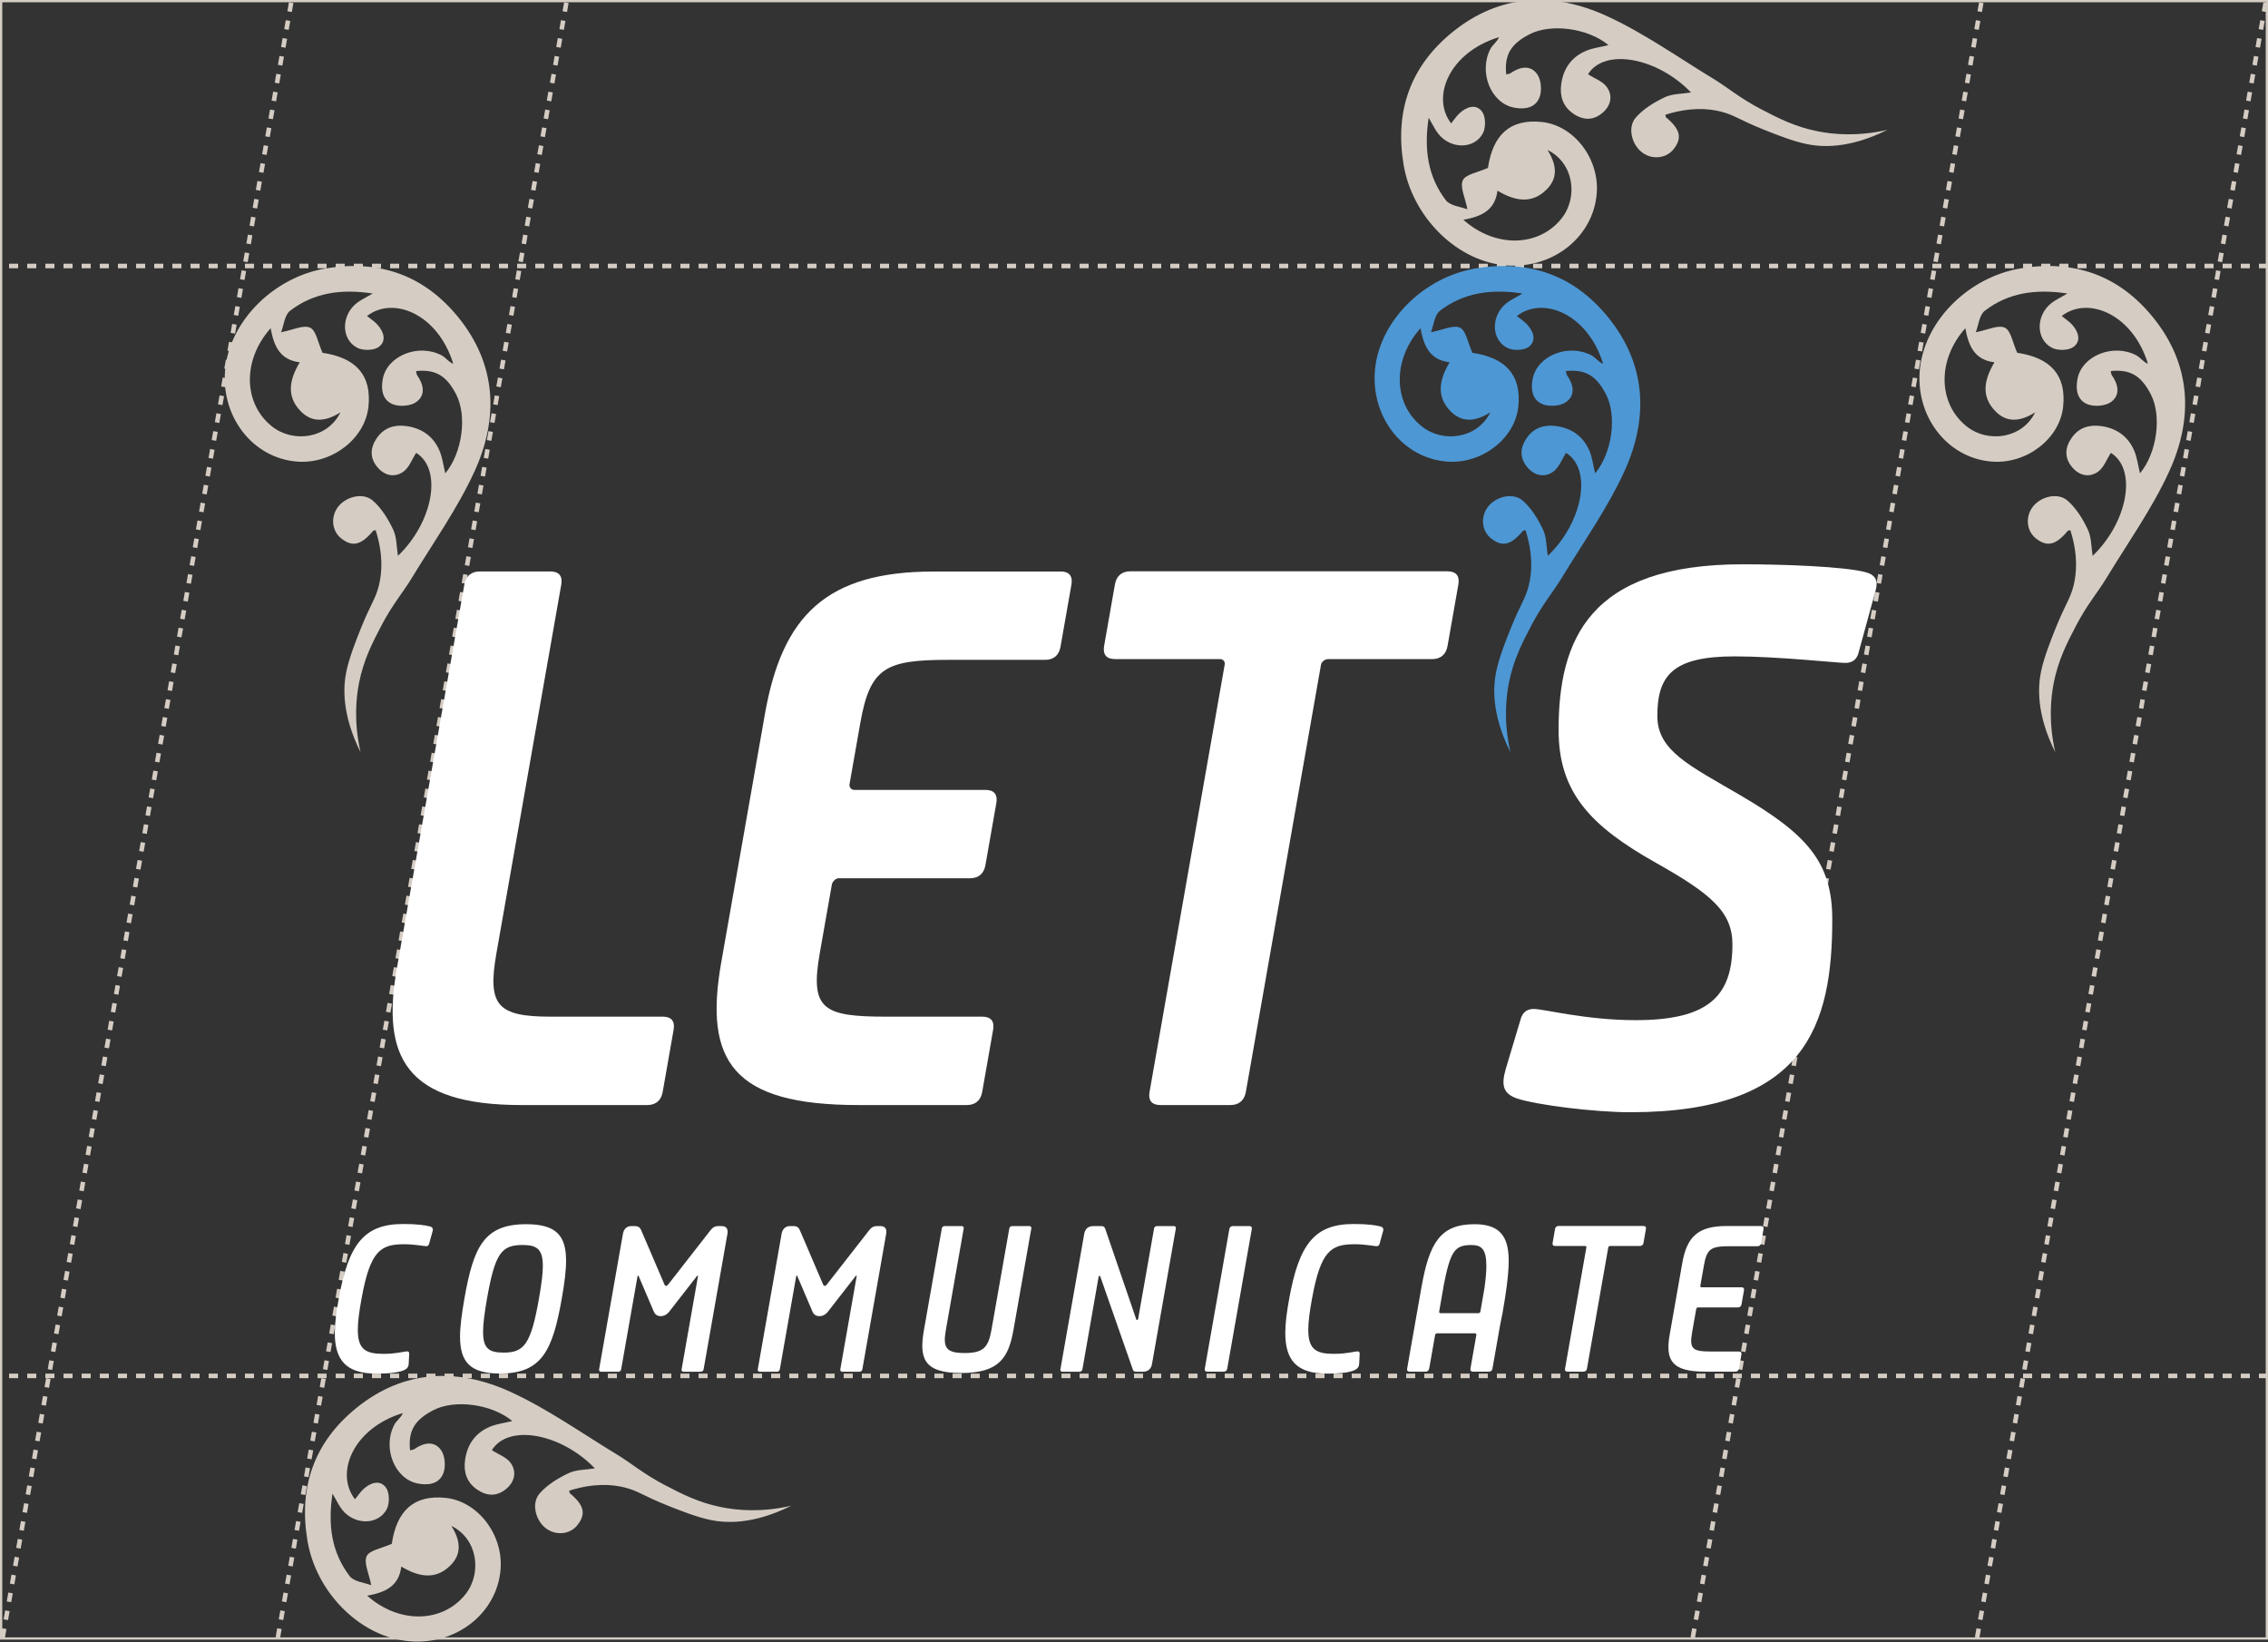 <svg width="1000" height="724" viewBox="0 0 1000 724" fill="none" xmlns="http://www.w3.org/2000/svg">
    <rect x="0" y="0" width="1000" height="724" fill="#333333" stroke="none"/>
    <rect x="0.5" y="0.5" width="999" height="721.953" stroke="#D5CDC4"/>
    <line x1="128.386" y1="1.185" x2="0.985" y2="723.126" stroke="#D5CDC4" stroke-width="2" stroke-dasharray="4 4"/>
    <line x1="249.721" y1="1.185" x2="122.319" y2="723.126" stroke="#D5CDC4" stroke-width="2" stroke-dasharray="4 4"/>
    <line x1="873.583" y1="1.185" x2="746.182" y2="723.126" stroke="#D5CDC4" stroke-width="2" stroke-dasharray="4 4"/>
    <line x1="998.963" y1="1.185" x2="871.561" y2="723.126" stroke="#D5CDC4" stroke-width="2" stroke-dasharray="4 4"/>
    <line x1="1000" y1="117.279" x2="-6.23782e-05" y2="117.279" stroke="#D5CDC4" stroke-width="2" stroke-dasharray="4 4"/>
    <line x1="1000" y1="606.663" x2="-6.23782e-05" y2="606.663" stroke="#D5CDC4" stroke-width="2" stroke-dasharray="4 4"/>
    <path d="M242.727 251.97C246.456 251.97 248.139 254.007 247.472 257.76L218.875 420.372C214.827 443.384 219.34 448.272 242.873 448.272H292.26C296.061 448.272 297.671 450.308 297.004 454.061L292.187 481.466C291.52 485.205 289.198 487.241 285.397 487.241H229.742C178.73 487.241 168.139 465.858 174.987 426.932L204.73 257.76C205.397 254.021 207.776 251.97 211.52 251.97H242.727V251.97Z" fill="white"/>
    <path d="M467.668 251.97C471.397 251.97 473.08 254.007 472.412 257.76L467.596 285.165C466.943 288.903 464.607 290.94 460.82 290.94H418.368C390.454 290.94 383.635 294.256 379.297 318.927L374.567 345.793C374.349 347.074 375.35 348.295 376.627 348.295H434.56C438.288 348.295 439.971 350.332 439.304 354.07L434.487 381.475C433.834 385.214 431.44 387.25 427.697 387.25H369.764C368.488 387.25 367.008 388.749 366.79 389.956L361.451 420.285C357.113 444.955 362.771 448.272 390.686 448.272H433.138C436.939 448.272 438.549 450.308 437.882 454.061L433.065 481.466C432.412 485.205 430.076 487.241 426.29 487.241H378.382C323.061 487.241 310.337 467.924 317.998 424.401L337.265 314.839C344.926 271.317 364.44 251.999 411.723 251.999H467.668V251.97Z" fill="white"/>
    <path d="M638.274 251.912C642.003 251.912 643.686 253.949 643.018 257.702L638.245 284.83C637.592 288.569 635.198 290.62 631.455 290.62H585.652C584.375 290.62 582.721 291.565 582.445 293.122L549.322 481.452C548.669 485.19 546.275 487.241 542.532 487.241H511.6C507.871 487.241 506.188 485.205 506.856 481.452L539.979 293.107C540.254 291.551 539.195 290.605 537.919 290.605H491.578C487.835 290.605 486.166 288.569 486.819 284.816L491.593 257.687C492.246 253.949 494.64 251.898 498.368 251.898H638.274V251.912Z" fill="white"/>
    <path d="M822.591 252.305C826.174 253.266 828.423 255.287 826.987 260.32L819.37 288.147C818.688 290.518 816.947 292.293 813.697 292.293C809.983 292.293 783.925 289.413 764.789 289.413C737.368 289.413 730.752 297.981 730.752 315.727C730.752 331.059 745.028 337.59 767.299 350.624C796.62 367.803 807.879 380.051 807.879 405.405C807.879 451.734 796.475 490.413 718.855 490.413C702.794 490.413 677.273 487.155 668.974 484.376C662.823 482.282 661.807 478.66 663.896 471.386L670.512 449.291C671.252 446.643 672.993 444.869 676.243 444.869C680.741 444.869 699.152 449.814 721.132 449.814C753.443 449.814 763.86 439.137 763.86 416.416C763.86 402.059 754.444 394.131 730.142 380.443C701.256 364.181 687.211 349.431 687.211 321.866C687.211 282.329 700.4 248.814 768.314 248.814C786.798 248.8 813.552 249.833 822.591 252.305Z" fill="white"/>
    <path d="M639.16 159.748C634.662 167.282 633.081 174.701 639.595 181.334C644.412 186.251 650.186 186.178 657.107 181.814C651.361 193.524 636.214 195.386 626.943 188.04C614.321 178.032 613.726 158.889 626.32 144.721C627.698 152.256 630.208 158.671 639.16 159.748ZM709.018 139.848C693.944 121.316 674.27 114.436 650.694 118.349C628.235 122.073 609.025 140.736 606.399 161.74C603.73 183.152 618.238 202.164 638.275 203.546C653.538 204.594 668.003 193.32 669.453 179.269C670.89 165.362 663.897 157.74 649.2 155.558C647.168 151.063 646.399 145.739 643.744 144.489C640.814 143.121 636.127 145.507 630.933 146.496C632.079 143.601 632.442 138.903 634.938 136.997C645.268 129.099 657.252 127.28 671.325 129.419C668.104 131.324 666.058 132.241 664.346 133.579C657.426 138.932 657.252 149.507 664.477 153.333C667.002 154.671 671.789 154.584 673.966 152.998C677.593 150.351 676.185 146.176 673.327 143.063C672.036 141.667 670.382 140.605 668.83 139.339C680.262 130.408 700.096 138.35 706.842 160.402C704.811 159.689 703.534 157.624 701.691 156.664C691.434 151.311 677.81 156.838 675.794 166.962C674.822 171.806 675.663 176.548 680.378 178.309C683.309 179.414 688.053 179.036 690.52 177.276C694.829 174.192 693.741 169.479 690.883 165.377C690.65 165.042 690.665 164.548 690.433 163.602C699.065 162.759 703.824 165.61 708.119 173.886C712.979 183.269 710.904 199.561 703.331 208.71C702.446 205.132 702.069 201.743 700.792 198.746C698.035 192.302 692.885 188.724 685.935 187.836C680.669 187.167 676.2 188.695 673.124 193.175C670.15 197.495 669.976 201.961 673.487 206.092C676.679 209.83 681.075 210.674 684.862 207.968C687.401 206.15 688.648 202.513 690.491 199.677C702.315 207.037 697.76 230.442 682.453 245.09C681.815 241.177 681.96 236.886 680.32 233.453C678.101 228.799 675.184 224.027 671.354 220.711C666.827 216.783 658.732 219.169 655.54 224.202C652.725 228.639 653.567 234.37 657.484 237.439C662.402 241.294 666.247 240.363 671.456 234.108C671.673 233.846 672.225 233.89 672.631 233.788C676.084 244.668 675.387 252.698 674.082 258.051C672.587 264.175 670.469 266.139 665.957 277.441C664.027 282.285 660.966 289.936 659.704 296.089C658.398 302.373 657.411 314.592 665.986 331.684C662.852 318.112 664.071 307.363 665.304 301.122C667.292 290.984 671.136 283.521 675.126 275.899C679.987 266.59 684.673 261.237 688.445 255.04C697.905 239.432 708.641 224.376 716.2 207.881C726.922 184.432 726.022 160.766 709.018 139.848Z" fill="#4D97D4"/>
    <path d="M189.597 540.786C190.642 541.048 191.063 541.746 190.743 542.851L189.162 548.554C189.017 549.063 188.553 549.485 187.943 549.485C186.971 549.485 182.706 548.612 178.281 548.612C167.791 548.612 163.264 551.434 159.419 572.54C158.331 578.431 157.765 582.897 157.765 586.403C157.765 595.189 161.436 596.949 169.198 596.949C174.769 596.949 178.15 595.858 179.572 595.858C180.167 595.858 180.486 596.28 180.428 596.905L180.21 601.269C180.138 602.709 179.456 603.582 178.063 604.178C176.264 604.935 173.13 605.662 165.934 605.662C152.76 605.662 147.624 599.858 147.624 587.697C147.624 583.61 148.248 578.635 149.365 572.555C153.674 548.815 160.362 539.695 177.715 539.695C183.997 539.666 187.711 540.262 189.597 540.786Z" fill="white"/>
    <path d="M230.41 548.946C221.139 548.946 218.266 552.539 214.726 572.613C213.594 579.057 212.999 583.814 212.999 587.305C212.999 594.738 215.756 596.396 222.067 596.396C231.033 596.396 234.095 592.789 237.635 572.613C238.738 566.329 239.347 561.645 239.347 558.183C239.347 550.634 236.561 548.961 230.41 548.946ZM249.59 555.827C249.59 560.307 248.894 565.849 247.704 572.526C243.656 595.509 238.912 605.633 220.442 605.633C207.239 605.633 202.843 600.469 202.843 589.327C202.843 584.803 203.598 579.232 204.773 572.526C208.806 549.601 213.507 539.782 232.02 539.782C245.208 539.782 249.59 544.801 249.59 555.827Z" fill="white"/>
    <path d="M318.23 540.612C320.16 540.612 321.132 541.805 320.74 544.031L310.236 603.772C310.12 604.398 309.627 604.819 309.003 604.819H301.328C300.762 604.819 300.414 604.398 300.53 603.772L307.726 562.854C307.813 562.344 307.566 562.272 307.247 562.708L295.075 578.345C294.044 579.684 292.695 580.324 291.331 580.324C289.953 580.324 288.836 579.684 288.285 578.345L281.611 562.708C281.436 562.272 281.161 562.344 281.074 562.854L273.878 603.772C273.761 604.398 273.283 604.819 272.702 604.819H265.027C264.403 604.819 264.055 604.398 264.157 603.772L274.661 544.031C275.053 541.805 276.446 540.612 278.375 540.612H279.841C281.524 540.612 282.22 541.281 282.699 542.401L292.797 565.966C293.145 566.796 293.246 566.97 293.682 566.97C294.131 566.97 294.277 566.796 294.929 565.966L313.312 542.401C314.197 541.281 315.111 540.612 316.794 540.612H318.23Z" fill="white"/>
    <path d="M388.219 540.612C390.149 540.612 391.121 541.805 390.729 544.031L380.225 603.772C380.109 604.398 379.63 604.819 378.992 604.819H371.317C370.751 604.819 370.403 604.398 370.504 603.772L377.7 562.854C377.788 562.344 377.541 562.272 377.222 562.708L365.049 578.345C364.019 579.684 362.67 580.324 361.291 580.324C359.913 580.324 358.796 579.684 358.245 578.345L351.571 562.708C351.397 562.272 351.121 562.344 351.034 562.854L343.838 603.772C343.721 604.398 343.243 604.819 342.662 604.819H334.987C334.363 604.819 334.015 604.398 334.117 603.772L344.621 544.031C345.013 541.805 346.406 540.612 348.335 540.612H349.801C351.484 540.612 352.18 541.281 352.659 542.401L362.757 565.966C363.105 566.796 363.206 566.97 363.642 566.97C364.077 566.97 364.237 566.796 364.889 565.966L383.272 542.401C384.157 541.281 385.071 540.612 386.754 540.612H388.219Z" fill="white"/>
    <path d="M453.929 540.612C454.437 540.612 454.843 541.034 454.727 541.66L446.878 586.258C444.687 598.71 440.537 605.401 423.765 605.401C407.008 605.401 405.224 598.71 407.414 586.258L415.263 541.66C415.38 541.034 415.873 540.612 416.439 540.612H423.998C424.621 540.612 425.028 541.034 424.912 541.66L417.048 586.418C415.684 594.157 417.019 596.586 425.318 596.586C433.501 596.586 435.779 594.157 437.142 586.418L445.02 541.66C445.137 541.034 445.63 540.612 446.254 540.612H453.929Z" fill="white"/>
    <path d="M517.65 540.612C518.158 540.612 518.564 541.034 518.463 541.601L507.944 601.401C507.552 603.627 506.159 604.819 503.94 604.819H500.951C500.138 604.819 499.703 604.543 499.529 603.99L485.151 562.883C484.919 562.344 484.484 562.461 484.382 563.057L477.244 603.83C477.142 604.398 476.591 604.819 476.083 604.819H468.35C467.784 604.819 467.436 604.398 467.538 603.83L478.056 544.031C478.448 541.805 479.841 540.612 482.061 540.612H485.528C486.529 540.612 486.921 540.889 487.269 541.674L500.98 581.705C501.154 582.244 501.705 582.127 501.821 581.531L508.858 541.616C508.959 541.049 509.453 540.627 509.961 540.627H517.65V540.612Z" fill="white"/>
    <path d="M550.831 540.612C551.702 540.612 552.093 541.092 551.934 541.951L541.111 603.467C540.951 604.339 540.4 604.805 539.529 604.805H532.318C531.448 604.805 531.056 604.325 531.216 603.467L542.039 541.951C542.199 541.078 542.75 540.612 543.621 540.612H550.831Z" fill="white"/>
    <path d="M608.677 540.786C609.722 541.048 610.142 541.746 609.823 542.851L608.242 548.554C608.097 549.063 607.632 549.485 607.023 549.485C606.051 549.485 601.785 548.612 597.36 548.612C586.871 548.612 582.344 551.434 578.499 572.54C577.411 578.431 576.845 582.897 576.845 586.403C576.845 595.189 580.516 596.949 588.278 596.949C593.849 596.949 597.23 595.858 598.652 595.858C599.261 595.858 599.551 596.28 599.508 596.905L599.29 601.269C599.217 602.709 598.535 603.582 597.143 604.178C595.344 604.935 592.21 605.662 585.014 605.662C571.854 605.662 566.704 599.858 566.704 587.697C566.704 583.61 567.328 578.635 568.445 572.555C572.754 548.815 579.442 539.695 596.794 539.695C603.077 539.666 606.791 540.262 608.677 540.786Z" fill="white"/>
    <path d="M724.615 540.568C725.485 540.568 725.877 541.048 725.717 541.906L724.644 548.03C724.499 548.888 723.933 549.383 723.062 549.383H709.918C709.584 549.383 709.178 549.63 709.12 550.023L699.718 603.466C699.573 604.339 699.007 604.804 698.137 604.804H691.158C690.287 604.804 689.896 604.324 690.055 603.466L699.457 550.023C699.529 549.63 699.268 549.383 698.935 549.383H685.674C684.803 549.383 684.411 548.903 684.571 548.03L685.645 541.906C685.79 541.033 686.356 540.568 687.226 540.568H724.615Z" fill="white"/>
    <path d="M776.468 540.612C777.324 540.612 777.73 541.092 777.571 541.95L776.483 548.133C776.338 549.005 775.801 549.485 774.901 549.485H762.671C754.444 549.485 752.587 550.547 751.281 557.98L749.7 566.97C749.642 567.304 749.889 567.61 750.222 567.61H767.85C768.721 567.61 769.112 568.09 768.953 568.948L767.865 575.13C767.705 575.989 767.154 576.469 766.283 576.469H748.655C748.322 576.469 747.959 576.832 747.901 577.123L746.087 587.422C744.782 594.855 746.262 595.917 754.488 595.917H766.719C767.618 595.917 767.981 596.397 767.821 597.255L766.733 603.452C766.573 604.325 766.051 604.79 765.152 604.79H751.746C737.397 604.79 734.147 600.063 736.178 588.557L741.764 556.817C743.795 545.311 748.699 540.583 761.278 540.583H776.468V540.612Z" fill="white"/>
    <path d="M652.739 578.257C652.667 578.708 652.304 579.013 651.854 579.013H635.184C634.734 579.013 634.488 578.708 634.56 578.257L636.475 567.347H636.432C639.464 551.885 641.234 548.961 648.662 548.961C653.146 548.961 655.365 550.634 655.365 558.198C655.365 560.714 655.075 563.9 654.538 567.871L652.739 578.257ZM650.113 539.782C634.995 539.782 630.222 548.132 626.784 567.347L620.429 603.466C620.284 604.339 620.675 604.804 621.531 604.804H628.568C629.381 604.804 629.917 604.368 630.106 603.582C630.121 603.538 630.135 603.509 630.15 603.466L632.761 588.643C632.819 588.294 633.022 588.119 633.269 588.003C633.385 587.945 633.501 587.887 633.646 587.887H650.316C650.592 587.887 650.752 588.003 650.853 588.192C650.911 588.309 650.969 588.439 650.94 588.643L648.343 603.466C648.285 603.815 648.329 604.091 648.445 604.295C648.604 604.615 648.938 604.804 649.446 604.804H656.468C657.339 604.804 657.89 604.324 658.05 603.466L661.445 584.148C662.213 580.715 662.895 576.846 663.563 572.526C663.708 571.624 663.809 570.78 663.94 569.922C664.071 569.049 664.201 568.177 664.303 567.347C664.883 562.94 665.217 559.1 665.217 555.827C665.202 544.801 660.98 539.782 650.113 539.782Z" fill="white"/>
    <path d="M879.387 159.748C874.889 167.283 873.308 174.701 879.822 181.334C884.639 186.251 890.413 186.178 897.334 181.814C891.588 193.524 876.441 195.386 867.17 188.04C854.548 178.032 853.953 158.89 866.547 144.721C867.925 152.256 870.435 158.671 879.387 159.748ZM949.245 139.849C934.171 121.317 914.497 114.436 890.921 118.349C868.462 122.073 849.252 140.736 846.626 161.741C843.957 183.153 858.465 202.165 878.502 203.547C893.765 204.594 908.23 193.32 909.68 179.269C911.117 165.363 904.124 157.74 889.427 155.558C887.395 151.064 886.626 145.74 883.971 144.489C881.041 143.121 876.354 145.507 871.16 146.496C872.306 143.601 872.669 138.903 875.165 136.997C885.495 129.099 897.479 127.281 911.552 129.419C908.331 131.324 906.285 132.241 904.573 133.579C897.653 138.932 897.479 149.507 904.704 153.333C907.229 154.671 912.016 154.584 914.193 152.998C917.82 150.351 916.412 146.176 913.554 143.063C912.263 141.667 910.609 140.605 909.057 139.339C920.489 130.408 940.323 138.35 947.069 160.402C945.038 159.69 943.761 157.624 941.918 156.664C931.661 151.311 918.037 156.839 916.021 166.963C915.049 171.807 915.89 176.549 920.605 178.309C923.536 179.414 928.28 179.036 930.747 177.276C935.056 174.192 933.968 169.479 931.11 165.377C930.877 165.043 930.892 164.548 930.66 163.603C939.292 162.759 944.051 165.61 948.346 173.887C953.206 183.269 951.131 199.561 943.558 208.71C942.673 205.132 942.296 201.743 941.019 198.746C938.262 192.302 933.112 188.724 926.162 187.837C920.896 187.167 916.427 188.695 913.351 193.175C910.377 197.495 910.203 201.961 913.714 206.092C916.906 209.83 921.302 210.674 925.089 207.969C927.628 206.15 928.875 202.514 930.718 199.677C942.542 207.038 937.987 230.443 922.68 245.091C922.042 241.178 922.187 236.886 920.547 233.454C918.328 228.799 915.411 224.028 911.581 220.711C907.054 216.784 898.959 219.169 895.767 224.202C892.952 228.639 893.794 234.37 897.711 237.439C902.629 241.294 906.474 240.363 911.683 234.108C911.9 233.846 912.452 233.89 912.858 233.788C916.311 244.669 915.614 252.698 914.309 258.051C912.814 264.175 910.696 266.139 906.184 277.441C904.254 282.285 901.193 289.937 899.931 296.09C898.625 302.374 897.638 314.593 906.213 331.684C903.079 318.113 904.298 307.363 905.531 301.123C907.519 290.984 911.363 283.522 915.353 275.9C920.214 266.59 924.9 261.237 928.672 255.04C938.132 239.432 948.868 224.377 956.427 207.881C967.149 184.433 966.249 160.766 949.245 139.849Z" fill="#D5CDC4"/>
    <path d="M132.167 159.748C127.669 167.283 126.088 174.701 132.602 181.334C137.419 186.251 143.194 186.178 150.114 181.814C144.369 193.524 129.222 195.386 119.951 188.04C107.329 178.032 106.734 158.89 119.327 144.721C120.705 152.256 123.215 158.671 132.167 159.748ZM202.026 139.849C186.951 121.317 167.278 114.436 143.701 118.349C121.242 122.073 102.033 140.736 99.407 161.741C96.737 183.153 111.246 202.165 131.282 203.547C146.545 204.594 161.01 193.321 162.461 179.269C163.897 165.363 156.904 157.74 142.207 155.558C140.176 151.064 139.407 145.74 136.752 144.489C133.821 143.121 129.135 145.507 123.941 146.496C125.087 143.601 125.45 138.903 127.945 136.997C138.275 129.099 150.259 127.281 164.333 129.419C161.112 131.324 159.066 132.241 157.354 133.579C150.433 138.932 150.259 149.507 157.485 153.333C160.009 154.671 164.797 154.584 166.973 152.998C170.6 150.351 169.193 146.176 166.335 143.063C165.044 141.667 163.39 140.605 161.837 139.339C173.27 130.408 193.103 138.35 199.85 160.402C197.818 159.69 196.542 157.624 194.699 156.664C184.441 151.311 170.818 156.839 168.801 166.963C167.829 171.807 168.671 176.549 173.386 178.309C176.317 179.414 181.061 179.036 183.527 177.276C187.836 174.192 186.748 169.479 183.89 165.377C183.658 165.043 183.672 164.548 183.44 163.603C192.073 162.759 196.832 165.61 201.126 173.887C205.987 183.269 203.912 199.561 196.338 208.71C195.453 205.132 195.076 201.743 193.799 198.746C191.043 192.302 185.892 188.724 178.943 187.837C173.676 187.167 169.207 188.695 166.132 193.175C163.157 197.495 162.983 201.961 166.494 206.092C169.686 209.83 174.082 210.674 177.869 207.969C180.408 206.15 181.656 202.514 183.498 199.677C195.323 207.038 190.767 230.443 175.461 245.091C174.822 241.178 174.967 236.886 173.328 233.454C171.108 228.799 168.192 224.028 164.362 220.711C159.835 216.784 151.739 219.169 148.547 224.202C145.733 228.639 146.574 234.37 150.491 237.439C155.41 241.294 159.255 240.363 164.463 234.108C164.681 233.846 165.232 233.89 165.638 233.788C169.091 244.669 168.395 252.698 167.089 258.051C165.595 264.175 163.477 266.139 158.964 277.441C157.035 282.285 153.973 289.937 152.711 296.09C151.405 302.374 150.419 314.593 158.993 331.684C155.86 318.113 157.078 307.363 158.312 301.123C160.299 290.984 164.144 283.522 168.134 275.9C172.994 266.59 177.68 261.237 181.453 255.04C190.912 239.432 201.649 224.377 209.208 207.881C219.929 184.433 219.03 160.766 202.026 139.849Z" fill="#D5CDC4"/>
    <path d="M660.253 84.07C667.788 88.567 675.207 90.149 681.84 83.634C686.756 78.817 686.684 73.043 682.32 66.123C694.03 71.868 695.891 87.015 688.546 96.286C678.538 108.908 659.395 109.503 645.227 96.91C652.762 95.531 659.177 93.021 660.253 84.07ZM640.354 14.211C621.822 29.285 614.942 48.959 618.855 72.535C622.578 94.995 641.241 114.204 662.246 116.83C683.658 119.499 702.67 104.991 704.052 84.955C705.099 69.692 693.826 55.227 679.774 53.776C665.868 52.339 658.246 59.333 656.064 74.03C651.569 76.061 646.245 76.83 644.994 79.485C643.627 82.416 646.012 87.102 647.002 92.296C644.107 91.15 639.408 90.787 637.503 88.292C629.604 77.962 627.786 65.977 629.924 51.904C631.83 55.125 632.746 57.171 634.085 58.883C639.438 65.803 650.013 65.977 653.838 58.752C655.177 56.228 655.089 51.44 653.504 49.264C650.856 45.636 646.682 47.044 643.569 49.902C642.172 51.193 641.11 52.847 639.845 54.4C630.913 42.967 638.856 23.134 660.908 16.387C660.195 18.418 658.129 19.695 657.169 21.538C651.816 31.795 657.344 45.419 667.468 47.435C672.312 48.408 677.054 47.566 678.814 42.851C679.92 39.92 679.542 35.176 677.781 32.709C674.698 28.4 669.985 29.488 665.883 32.347C665.548 32.579 665.053 32.564 664.108 32.796C663.264 24.164 666.115 19.405 674.392 15.11C683.774 10.25 700.066 12.325 709.216 19.898C705.637 20.783 702.248 21.16 699.252 22.437C692.808 25.194 689.229 30.344 688.342 37.294C687.673 42.561 689.2 47.029 693.68 50.105C698.001 53.079 702.466 53.253 706.598 49.742C710.336 46.55 711.18 42.154 708.474 38.368C706.656 35.829 703.019 34.581 700.183 32.738C707.543 20.914 730.948 25.47 745.596 40.776C741.683 41.414 737.392 41.269 733.959 42.909C729.304 45.129 724.533 48.045 721.217 51.875C717.289 56.402 719.675 64.498 724.708 67.689C729.144 70.504 734.875 69.663 737.945 65.745C741.799 60.827 740.868 56.982 734.614 51.773C734.352 51.556 734.395 51.005 734.294 50.598C745.174 47.145 753.204 47.842 758.557 49.148C764.681 50.642 766.644 52.76 777.947 57.272C782.791 59.202 790.442 62.263 796.595 63.526C802.879 64.831 815.098 65.818 832.19 57.243C818.618 60.377 807.868 59.158 801.628 57.925C791.489 55.938 784.027 52.093 776.405 48.103C767.095 43.242 761.742 38.556 755.546 34.784C739.938 25.324 724.882 14.588 708.387 7.029C684.938 -3.693 661.271 -2.793 640.354 14.211Z" fill="#D5CDC4"/>
    <path d="M176.937 690.743C184.472 695.241 191.89 696.822 198.523 690.308C203.44 685.491 203.367 679.717 199.003 672.796C210.713 678.541 212.575 693.688 205.229 702.959C195.221 715.582 176.079 716.177 161.91 703.583C169.445 702.205 175.86 699.695 176.937 690.743ZM157.037 620.884C138.506 635.959 131.625 655.632 135.538 679.209C139.262 701.668 157.925 720.877 178.93 723.503C200.342 726.173 219.354 711.664 220.735 691.628C221.783 676.365 210.509 661.9 196.458 660.449C182.552 659.013 174.929 666.006 172.747 680.703C168.253 682.734 162.929 683.503 161.678 686.158C160.31 689.089 162.696 693.775 163.685 698.969C160.79 697.823 156.092 697.461 154.186 694.965C146.288 684.635 144.47 672.651 146.608 658.578C148.513 661.799 149.43 663.844 150.768 665.556C156.121 672.477 166.696 672.651 170.522 665.426C171.86 662.901 171.773 658.113 170.187 655.937C167.54 652.31 163.365 653.717 160.252 656.575C158.856 657.867 157.794 659.521 156.528 661.073C147.597 649.64 155.539 629.807 177.591 623.061C176.879 625.092 174.813 626.369 173.853 628.211C168.5 638.469 174.027 652.092 184.152 654.109C188.996 655.081 193.738 654.24 195.498 649.524C196.603 646.594 196.225 641.849 194.465 639.383C191.381 635.074 186.668 636.162 182.566 639.02C182.232 639.252 181.737 639.238 180.791 639.47C179.948 630.837 182.799 626.079 191.076 621.784C200.458 616.924 216.75 618.998 225.899 626.572C222.321 627.457 218.932 627.834 215.935 629.111C209.491 631.867 205.913 637.018 205.026 643.968C204.356 649.234 205.884 653.703 210.364 656.779C214.684 659.753 219.15 659.927 223.281 656.416C227.019 653.224 227.863 648.828 225.158 645.041C223.339 642.502 219.703 641.254 216.866 639.412C224.227 627.587 247.631 632.143 262.28 647.45C258.367 648.088 254.075 647.943 250.643 649.582C245.988 651.802 241.217 654.718 237.9 658.549C233.973 663.075 236.358 671.171 241.391 674.363C245.828 677.178 251.559 676.336 254.628 672.419C258.483 667.5 257.552 663.656 251.297 658.447C251.035 658.229 251.079 657.678 250.977 657.272C261.858 653.819 269.887 654.515 275.24 655.821C281.364 657.315 283.328 659.434 294.63 663.946C299.474 665.876 307.126 668.937 313.279 670.199C319.563 671.505 331.781 672.491 348.873 663.917C335.302 667.051 324.552 665.832 318.312 664.599C308.173 662.611 300.711 658.766 293.088 654.776C283.779 649.916 278.426 645.23 272.229 641.458C256.621 631.998 241.566 621.262 225.07 613.703C201.622 602.981 177.955 603.88 157.037 620.884Z" fill="#D5CDC4"/>
</svg>
